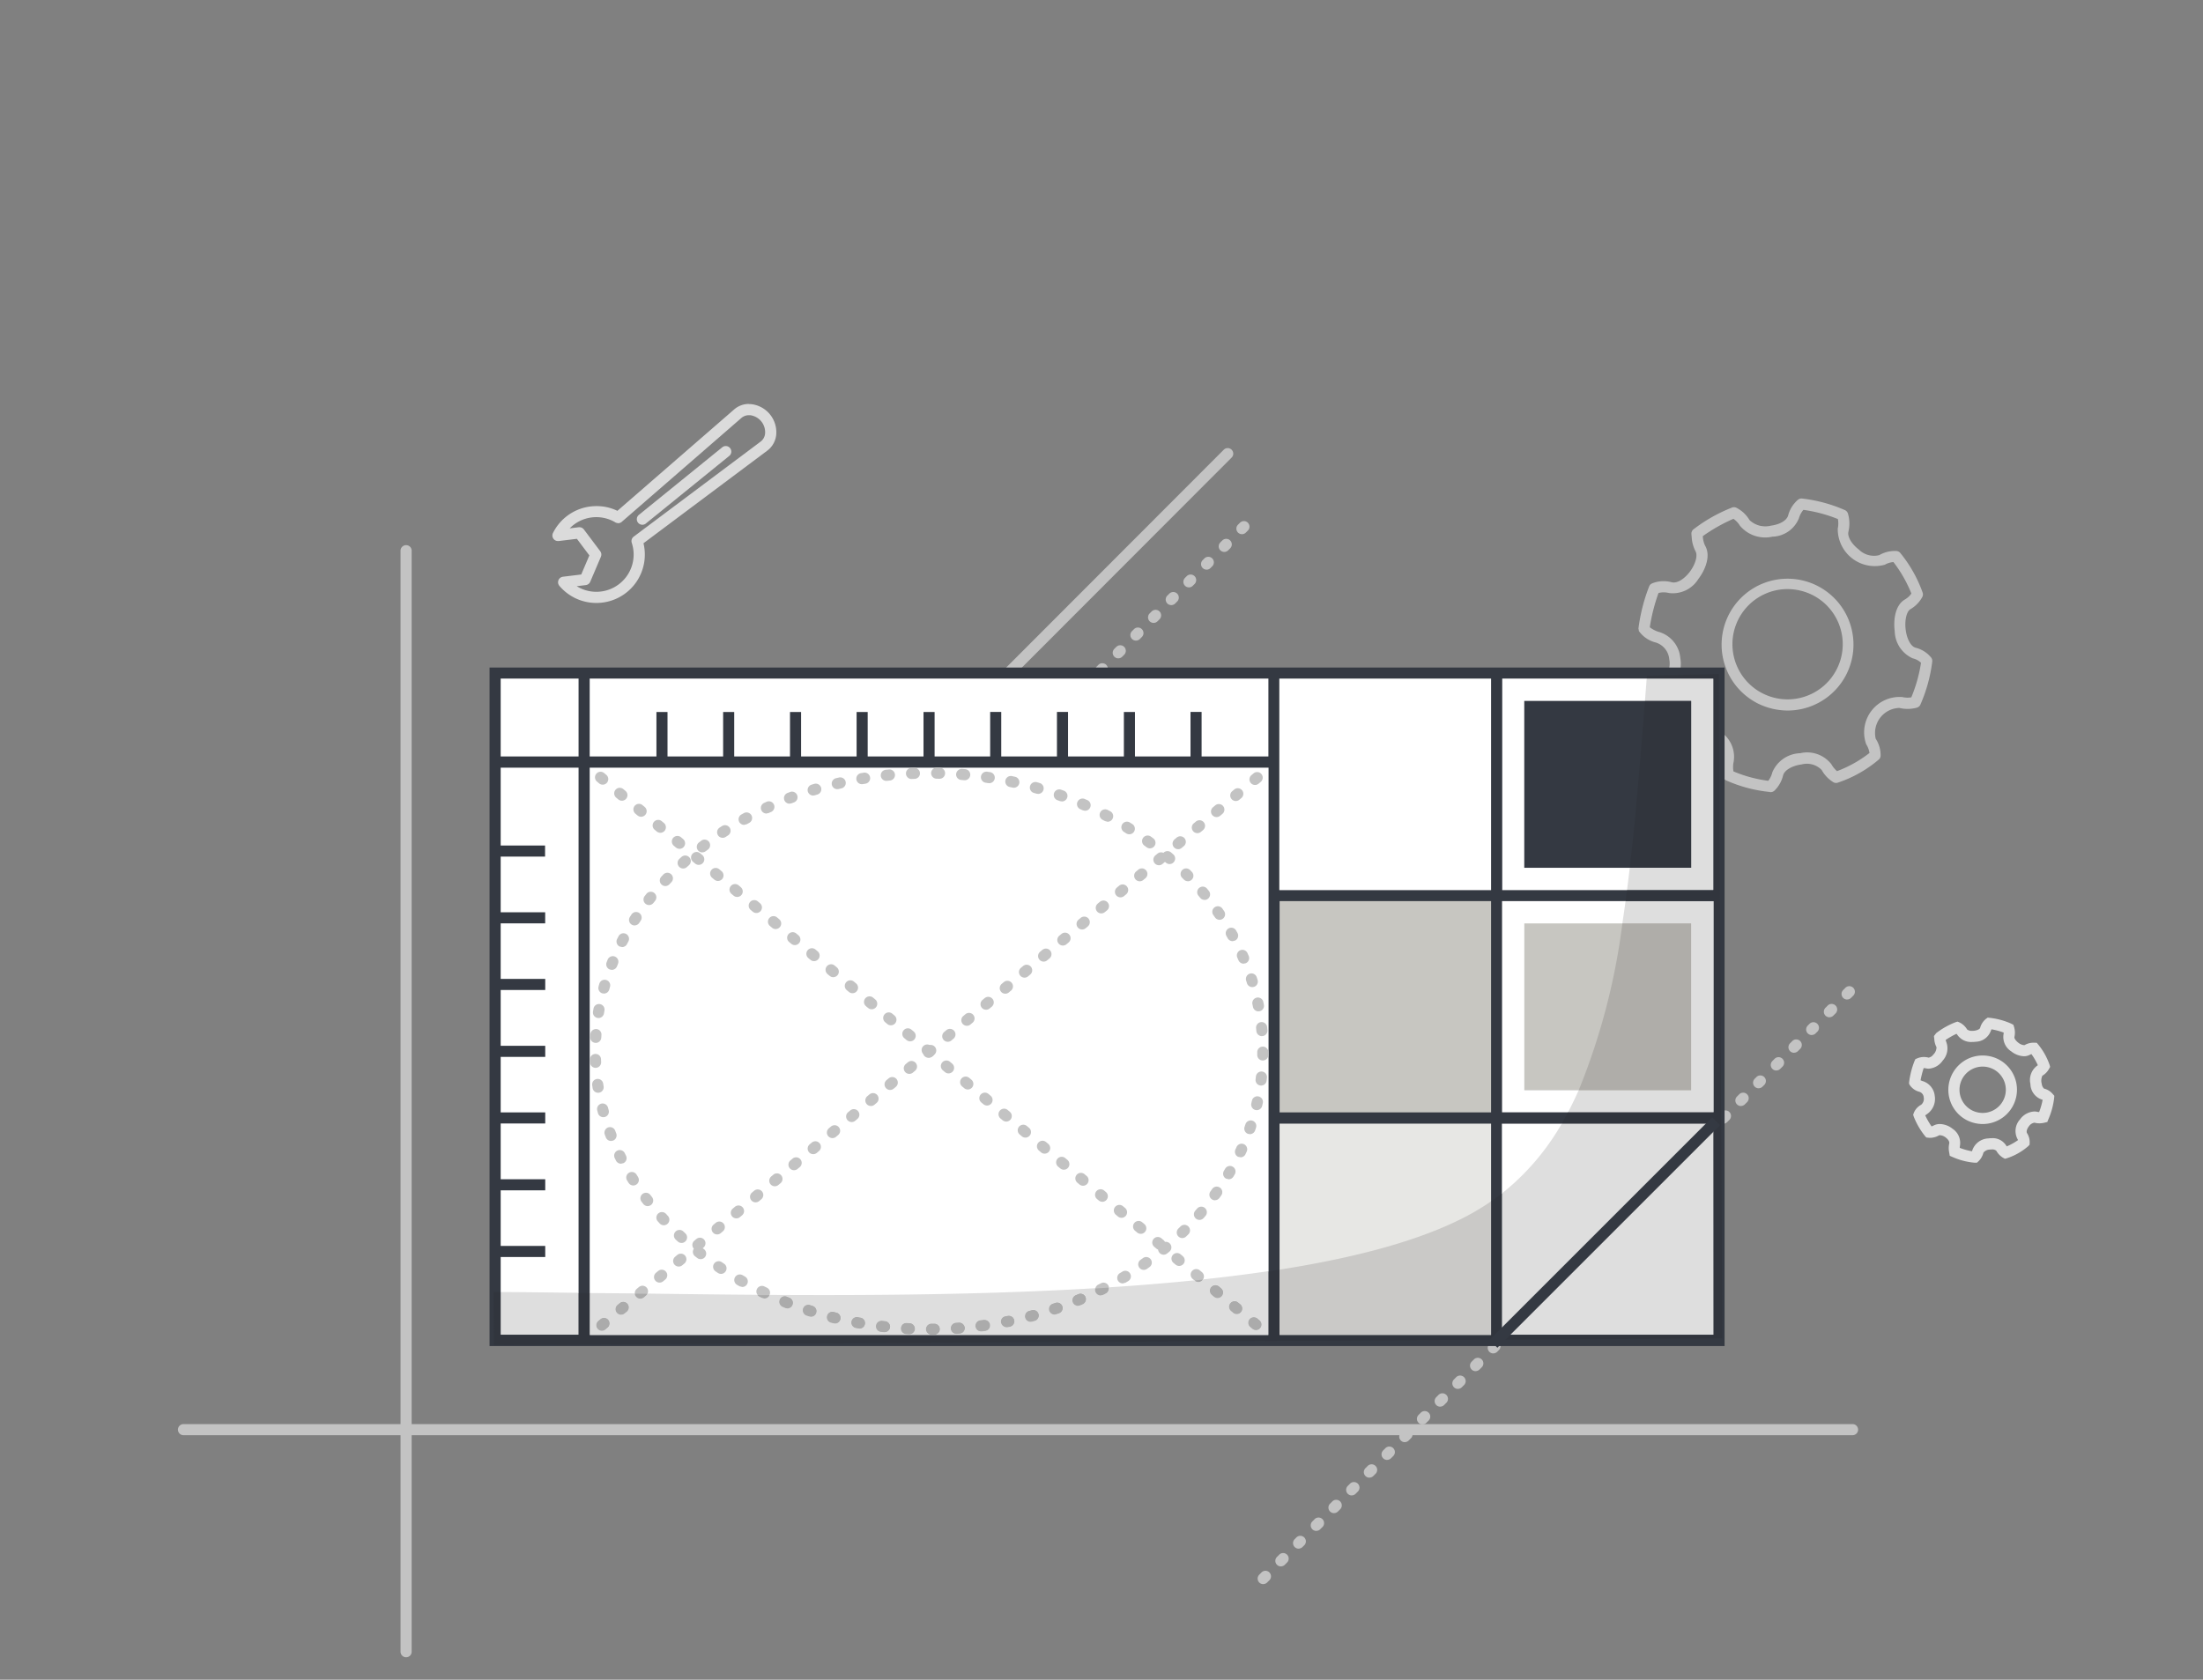 <svg xmlns="http://www.w3.org/2000/svg" width="197.999" height="151.007" viewBox="0 0 197.999 151.007"><rect x="0" y="0" width="197.999" height="151.007" fill="#808080" stroke="none"/><title>Tools</title><path d="M46.608,113.3a.5.5,0,0,1-.354-.853l.092-.092a.5.5,0,1,1,.709.705l-.092.092A.5.5,0,0,1,46.608,113.3Zm1.5-1.509a.5.5,0,0,1-.354-.853l.177-.177a.5.5,0,0,1,.709.706l-.177.177A.5.5,0,0,1,48.111,111.795ZM49.7,110.2a.5.5,0,0,1-.354-.853l.177-.177a.5.5,0,0,1,.709.706l-.177.177A.5.5,0,0,1,49.7,110.2Zm1.588-1.594a.5.5,0,0,1-.354-.853l.177-.177a.5.5,0,0,1,.709.706l-.177.177A.5.5,0,0,1,51.287,108.606Zm1.588-1.594a.5.5,0,0,1-.355-.852l.176-.177a.5.5,0,0,1,.711.7l-.176.177A.5.5,0,0,1,52.875,107.012Zm1.588-1.594a.5.5,0,0,1-.355-.852l.176-.177a.5.5,0,0,1,.711.7l-.176.177A.5.5,0,0,1,54.463,105.418Zm1.588-1.594a.5.5,0,0,1-.355-.852l.176-.177a.5.5,0,0,1,.711.7l-.176.177A.5.5,0,0,1,56.051,103.823Zm1.587-1.594a.5.5,0,0,1-.354-.853l.177-.177a.5.5,0,0,1,.709.706l-.177.177A.5.5,0,0,1,57.638,102.229Zm1.588-1.594a.5.5,0,0,1-.354-.853l.177-.177a.5.5,0,0,1,.709.706l-.177.177A.5.5,0,0,1,59.225,100.635Zm1.588-1.594a.5.5,0,0,1-.354-.853l.177-.177a.5.5,0,0,1,.709.706l-.177.177A.5.5,0,0,1,60.813,99.041ZM62.4,97.446a.5.5,0,0,1-.354-.853l.177-.177a.5.5,0,0,1,.709.706l-.177.177A.5.5,0,0,1,62.4,97.446Zm1.588-1.594A.5.5,0,0,1,63.634,95l.176-.177a.5.5,0,0,1,.711.7l-.176.177A.5.5,0,0,1,63.989,95.852Zm1.588-1.594a.5.5,0,0,1-.355-.852l.176-.177a.5.5,0,0,1,.711.7l-.176.177A.5.5,0,0,1,65.577,94.258Zm1.587-1.594a.5.5,0,0,1-.354-.853l.177-.177a.5.5,0,0,1,.709.706l-.177.177A.5.5,0,0,1,67.164,92.664Zm1.588-1.594a.5.5,0,0,1-.354-.853l.177-.177a.5.5,0,0,1,.709.706l-.177.177A.5.5,0,0,1,68.752,91.07Zm1.588-1.594a.5.5,0,0,1-.354-.853l.177-.177a.5.5,0,0,1,.709.706l-.177.177A.5.5,0,0,1,70.34,89.475Zm1.588-1.594a.5.5,0,0,1-.354-.853l.177-.177a.5.5,0,0,1,.709.706l-.177.177A.5.5,0,0,1,71.928,87.881Zm1.588-1.594a.5.5,0,0,1-.354-.853l.177-.177a.5.5,0,0,1,.709.706l-.177.177A.5.5,0,0,1,73.515,86.287ZM75.1,84.693a.5.5,0,0,1-.355-.852l.176-.177a.5.5,0,0,1,.711.7l-.176.177A.5.5,0,0,1,75.1,84.693ZM76.691,83.1a.5.5,0,0,1-.354-.853l.176-.177a.5.5,0,0,1,.709.705l-.176.177A.5.5,0,0,1,76.691,83.1ZM78.278,81.5a.5.5,0,0,1-.354-.854l.177-.177a.5.5,0,0,1,.707.707l-.177.177A.5.5,0,0,1,78.278,81.5Zm1.588-1.594a.5.5,0,0,1-.354-.854l.177-.177a.5.5,0,0,1,.707.707l-.177.177A.5.5,0,0,1,79.866,79.91Zm1.588-1.594a.5.5,0,0,1-.354-.854l.177-.177a.5.5,0,0,1,.707.707l-.177.177A.5.5,0,0,1,81.454,78.316Zm1.588-1.594a.5.5,0,0,1-.354-.854l.177-.177a.5.5,0,0,1,.707.707l-.177.177A.5.5,0,0,1,83.042,76.721Zm1.588-1.594a.5.5,0,0,1-.354-.854l.177-.177a.5.5,0,0,1,.707.707l-.177.177A.5.5,0,0,1,84.63,75.127Zm1.588-1.594a.5.5,0,0,1-.354-.853l.176-.177a.5.5,0,1,1,.709.705l-.176.177A.5.5,0,0,1,86.218,73.533Zm1.588-1.594a.5.5,0,0,1-.354-.853l.176-.177a.5.5,0,0,1,.709.705l-.176.177A.5.5,0,0,1,87.806,71.939Zm1.587-1.594a.5.5,0,0,1-.354-.854l.177-.177a.5.5,0,0,1,.707.707l-.177.177A.5.5,0,0,1,89.392,70.344ZM90.98,68.75a.5.5,0,0,1-.354-.854l.177-.177a.5.5,0,0,1,.707.707l-.177.177A.5.5,0,0,1,90.98,68.75Zm1.588-1.594a.5.5,0,0,1-.354-.853l.177-.177a.5.5,0,0,1,.709.706l-.177.177A.5.5,0,0,1,92.568,67.156Zm1.588-1.594a.5.5,0,0,1-.354-.853l.177-.177a.5.5,0,0,1,.709.706l-.177.177A.5.5,0,0,1,94.156,65.562Zm1.588-1.594a.5.5,0,0,1-.355-.852l.176-.177a.5.5,0,0,1,.711.7l-.176.177A.5.5,0,0,1,95.744,63.968Zm1.588-1.594a.5.5,0,0,1-.355-.852l.176-.177a.5.5,0,0,1,.711.7l-.176.177A.5.5,0,0,1,97.332,62.374Zm1.588-1.594a.5.5,0,0,1-.355-.852l.176-.177a.5.5,0,0,1,.711.7l-.176.177A.5.5,0,0,1,98.92,60.779Zm1.587-1.594a.5.5,0,0,1-.354-.853l.177-.177a.5.5,0,0,1,.709.706l-.177.177A.5.5,0,0,1,100.507,59.185Zm1.588-1.594a.5.5,0,0,1-.354-.853l.177-.177a.5.5,0,0,1,.709.706l-.177.177A.5.5,0,0,1,102.095,57.591ZM103.682,56a.5.5,0,0,1-.354-.853l.177-.177a.5.5,0,0,1,.709.706l-.177.177A.5.5,0,0,1,103.682,56ZM105.27,54.4a.5.5,0,0,1-.354-.853l.177-.177a.5.5,0,0,1,.709.706l-.177.177A.5.5,0,0,1,105.27,54.4Zm1.588-1.594a.5.5,0,0,1-.355-.852l.176-.177a.5.5,0,0,1,.711.7l-.176.177A.5.5,0,0,1,106.858,52.808Zm1.588-1.594a.5.5,0,0,1-.355-.852l.176-.177a.5.5,0,0,1,.711.7l-.176.177A.5.5,0,0,1,108.446,51.214Zm1.587-1.594a.5.5,0,0,1-.354-.853l.177-.177a.5.5,0,0,1,.709.706l-.177.177A.5.5,0,0,1,110.033,49.62Zm1.588-1.594a.5.5,0,0,1-.354-.853l.177-.177a.5.5,0,0,1,.709.706l-.177.177A.5.5,0,0,1,111.621,48.026Z" fill="#c3c3c3"/><path d="M45.024,106.69a.5.5,0,0,1-.354-.854l65.312-65.4a.5.5,0,1,1,.707.707l-65.312,65.4A.5.5,0,0,1,45.024,106.69Z" fill="#c3c3c3"/><path d="M113.534,142.417a.5.5,0,0,1-.351-.856l.172-.172a.5.5,0,1,1,.711.7l-.182.181a.5.5,0,0,1-.35.143m1.59-1.591a.5.5,0,0,1-.351-.856l.172-.172a.5.5,0,1,1,.711.7l-.182.181a.5.5,0,0,1-.35.143m1.59-1.592a.5.5,0,0,1-.35-.856l.172-.172a.5.5,0,0,1,.711.7l-.182.181a.5.5,0,0,1-.351.143m1.59-1.591a.5.5,0,0,1-.35-.857l.172-.172a.5.5,0,1,1,.711.7l-.181.181a.5.5,0,0,1-.351.144m1.59-1.592a.5.5,0,0,1-.35-.856l.172-.172a.5.5,0,1,1,.711.7l-.181.181a.5.5,0,0,1-.351.143m1.591-1.591a.5.5,0,0,1-.351-.856l.172-.172a.5.5,0,1,1,.711.7l-.182.181a.5.5,0,0,1-.35.143m1.59-1.592a.5.5,0,0,1-.351-.856l.172-.172a.5.5,0,1,1,.711.7l-.182.181a.5.5,0,0,1-.35.143m1.591-1.592a.5.5,0,0,1-.351-.856l.172-.172a.5.5,0,1,1,.711.7l-.182.181a.5.5,0,0,1-.35.143m1.589-1.591a.5.5,0,0,1-.35-.857l.172-.172a.5.5,0,1,1,.711.7l-.182.181a.5.5,0,0,1-.351.144m1.591-1.592a.5.5,0,0,1-.35-.856l.172-.172a.5.5,0,1,1,.711.7l-.181.181a.5.5,0,0,1-.351.143m1.59-1.592a.5.5,0,0,1-.35-.856l.172-.172a.5.5,0,1,1,.711.7l-.181.181a.5.5,0,0,1-.351.143m1.591-1.592a.5.5,0,0,1-.351-.856l.172-.172a.5.5,0,1,1,.711.7l-.182.181a.5.5,0,0,1-.35.143m1.59-1.591a.5.5,0,0,1-.351-.856l.172-.172a.5.5,0,1,1,.711.7l-.182.181a.5.5,0,0,1-.35.143m1.591-1.592a.5.5,0,0,1-.351-.856l.172-.172a.5.5,0,0,1,.711.7l-.182.181a.5.5,0,0,1-.35.143m1.589-1.591a.5.5,0,0,1-.35-.857l.172-.172a.5.5,0,1,1,.711.7l-.182.181a.5.5,0,0,1-.351.144m1.591-1.592a.5.5,0,0,1-.35-.856l.172-.172a.5.5,0,1,1,.71.7l-.181.181a.5.5,0,0,1-.351.143m1.59-1.591a.5.5,0,0,1-.35-.856l.172-.172a.5.5,0,1,1,.711.7l-.181.181a.5.5,0,0,1-.351.143m1.59-1.592a.5.5,0,0,1-.351-.856l.172-.172a.5.5,0,1,1,.711.7l-.182.181a.5.5,0,0,1-.35.143m1.591-1.592a.5.5,0,0,1-.351-.856l.172-.172a.5.5,0,1,1,.711.7l-.182.181a.5.5,0,0,1-.35.143m1.59-1.591a.5.5,0,0,1-.351-.857l.172-.172a.5.5,0,0,1,.711.7l-.182.181a.5.5,0,0,1-.35.144m1.59-1.591a.5.5,0,0,1-.35-.856l.172-.172a.5.5,0,1,1,.711.7l-.182.181a.5.5,0,0,1-.351.143m1.59-1.592a.5.5,0,0,1-.35-.856l.172-.172a.5.5,0,1,1,.711.7l-.182.181a.5.5,0,0,1-.351.143m1.591-1.592a.5.5,0,0,1-.35-.856l.172-.172a.5.5,0,0,1,.711.7l-.181.181a.5.5,0,0,1-.351.143m1.59-1.592a.5.5,0,0,1-.351-.856l.172-.172a.5.5,0,1,1,.711.7l-.182.181a.5.5,0,0,1-.35.143m1.591-1.591a.5.5,0,0,1-.351-.856l.172-.172a.5.5,0,0,1,.711.7l-.182.181a.5.5,0,0,1-.35.143m1.59-1.591a.5.5,0,0,1-.351-.857l.172-.172a.5.5,0,0,1,.711.7l-.182.181a.5.5,0,0,1-.35.144m1.59-1.592a.5.5,0,0,1-.35-.856L154.7,100a.5.5,0,1,1,.711.7l-.182.181a.5.5,0,0,1-.351.143m1.59-1.591a.5.5,0,0,1-.35-.856l.172-.172a.5.5,0,1,1,.711.7l-.182.181a.5.5,0,0,1-.351.143m1.591-1.592a.5.5,0,0,1-.35-.856l.172-.172a.5.5,0,0,1,.711.7l-.181.181a.5.5,0,0,1-.351.143m1.59-1.592a.5.5,0,0,1-.351-.856l.172-.172a.5.5,0,1,1,.711.7l-.182.181a.5.5,0,0,1-.35.143m1.591-1.591a.5.5,0,0,1-.351-.857l.172-.172a.5.5,0,1,1,.711.7l-.182.181a.5.5,0,0,1-.35.144m1.59-1.591a.5.5,0,0,1-.351-.856l.172-.172a.5.5,0,0,1,.711.7l-.182.181a.5.5,0,0,1-.35.143m1.59-1.592a.5.5,0,0,1-.35-.856l.172-.172a.5.5,0,1,1,.711.7l-.182.181a.5.5,0,0,1-.351.143m1.59-1.592a.5.5,0,0,1-.35-.856l.172-.172a.5.5,0,1,1,.711.7l-.182.181a.5.5,0,0,1-.351.143" fill="#c3c3c3"/><path d="M159.083,71.2a12.7,12.7,0,0,1-3.924-1.034.5.5,0,0,1-.3-.377,3.582,3.582,0,0,1-.014-1.551A1.776,1.776,0,0,0,154,66.551a1.972,1.972,0,0,0-1.939-.453,2.742,2.742,0,0,1-1.641.365.5.5,0,0,1-.32-.17,13.541,13.541,0,0,1-1.994-3.47.5.5,0,0,1,.006-.314,2.456,2.456,0,0,1,1.148-1.268,1.97,1.97,0,0,0,.77-1.962,1.73,1.73,0,0,0-1.229-1.521,2.642,2.642,0,0,1-1.5-1.024l-.042-.234a15.949,15.949,0,0,1,.969-3.8.5.5,0,0,1,.265-.256,2.806,2.806,0,0,1,1.755-.1c.452.121,1.094-.249,1.607-.915.524-.684.753-1.489.532-1.872a3.182,3.182,0,0,1-.345-1.322l-.02-.2a.5.5,0,0,1,.177-.444,14.21,14.21,0,0,1,3.5-1.973.506.506,0,0,1,.337.017,2.885,2.885,0,0,1,1.206,1.122,2.067,2.067,0,0,0,1.924.5c.819-.108,1.429-.473,1.551-.931a2.773,2.773,0,0,1,.9-1.415.5.5,0,0,1,.343-.093,13.289,13.289,0,0,1,3.879,1.052.5.5,0,0,1,.248.3,3.144,3.144,0,0,1,.048,1.609c-.119.446.264,1.115.933,1.628a1.938,1.938,0,0,0,1.835.5,2.77,2.77,0,0,1,1.531-.372.5.5,0,0,1,.363.182,11.963,11.963,0,0,1,2.014,3.586.5.5,0,0,1-.042.369,2.8,2.8,0,0,1-1.062,1.092c-.351.2-.539,1.021-.428,1.864s.472,1.488.882,1.6h0a2.621,2.621,0,0,1,1.384.862.5.5,0,0,1,.122.367,13.773,13.773,0,0,1-1.058,3.867.5.5,0,0,1-.344.3,3.164,3.164,0,0,1-1.555.02,2.249,2.249,0,0,0-2.126,2.77,2.715,2.715,0,0,1,.441,1.527.5.5,0,0,1-.139.321,11.129,11.129,0,0,1-3.727,2.106.5.5,0,0,1-.386-.047,2.987,2.987,0,0,1-1.045-1.1,1.857,1.857,0,0,0-1.8-.5c-.857.113-1.544.517-1.669.984a2.817,2.817,0,0,1-.78,1.377.5.5,0,0,1-.326.133h-.074M155.8,69.351a12,12,0,0,0,3.128.844,2.056,2.056,0,0,0,.364-.764,2.806,2.806,0,0,1,2.506-1.717,2.75,2.75,0,0,1,2.8.992,2.261,2.261,0,0,0,.508.619,11,11,0,0,0,2.919-1.633,2.048,2.048,0,0,0-.3-.79,3.184,3.184,0,0,1,3.25-4.236,2.019,2.019,0,0,0,.809.025,13.29,13.29,0,0,0,.871-3.106,1.574,1.574,0,0,0-.747-.4,2.739,2.739,0,0,1-1.615-2.434c-.132-1,.03-2.348.918-2.859a1.818,1.818,0,0,0,.578-.532,11.727,11.727,0,0,0-1.613-2.83,1.8,1.8,0,0,0-.769.237,3.329,3.329,0,0,1-4.235-3.25,2.1,2.1,0,0,0,.012-.854,13.059,13.059,0,0,0-3.1-.826,2.013,2.013,0,0,0-.4.745,2.642,2.642,0,0,1-2.388,1.665,2.954,2.954,0,0,1-2.92-.991,2.049,2.049,0,0,0-.579-.615,15,15,0,0,0-2.753,1.558,2.147,2.147,0,0,0,.208.859c.533.924.008,2.183-.6,2.981a2.7,2.7,0,0,1-2.659,1.273,1.833,1.833,0,0,0-.931,0,16.6,16.6,0,0,0-.785,3.079,2.51,2.51,0,0,0,.782.409,2.686,2.686,0,0,1,1.962,2.357,2.941,2.941,0,0,1-1.262,2.959,1.72,1.72,0,0,0-.639.589,13.768,13.768,0,0,0,1.6,2.781,1.827,1.827,0,0,0,.839-.246,2.915,2.915,0,0,1,3.047.526,2.693,2.693,0,0,1,1.206,2.738,2.142,2.142,0,0,0-.01.855m4.873-5.481a6.081,6.081,0,0,1-2.643-.614,5.926,5.926,0,1,1,2.643.614m-.024-10.919a4.957,4.957,0,1,0,2.21.514,5.083,5.083,0,0,0-2.21-.514" fill="#c3c3c3"/><path d="M178.2,100.055a2.146,2.146,0,0,1-.931-.217,2.085,2.085,0,0,1,.921-3.951,2.141,2.141,0,0,1,.932.217,2.084,2.084,0,0,1-.921,3.95m-.008-5.164a3.076,3.076,0,0,0-1.539.411,3.107,3.107,0,0,0-1.536,2.467,3.075,3.075,0,0,0,1.718,2.97,3.147,3.147,0,0,0,1.362.312,3.079,3.079,0,0,0,3.074-2.876h0a3.071,3.071,0,0,0-1.717-2.971,3.13,3.13,0,0,0-1.363-.313m-.915-1.217a2.4,2.4,0,0,0,.3-.019,1.486,1.486,0,0,0,1.353-.982l.056-.136a6.323,6.323,0,0,1,1.1.292l-.014.151a1.532,1.532,0,0,0,.7,1.545,1.955,1.955,0,0,0,1.133.434,1.1,1.1,0,0,0,.555-.144l.117-.053a5.587,5.587,0,0,1,.576,1l-.1.077a1.593,1.593,0,0,0-.564,1.616,1.5,1.5,0,0,0,.958,1.372l.139.052a6.247,6.247,0,0,1-.316,1.1l-.129-.016a1.156,1.156,0,0,0-.3-.038,1.691,1.691,0,0,0-1.294.718,1.549,1.549,0,0,0-.244,1.711l.074.143a5.538,5.538,0,0,1-1.016.566l-.08-.118a1.419,1.419,0,0,0-1.279-.62,2.34,2.34,0,0,0-.306.021,1.59,1.59,0,0,0-1.407,1.006l-.054.15a6.037,6.037,0,0,1-1.1-.308l.013-.149a1.529,1.529,0,0,0-.664-1.572,1.9,1.9,0,0,0-1.133-.421,1.2,1.2,0,0,0-.6.153l-.147.061a6.846,6.846,0,0,1-.572-.992l.131-.093a1.658,1.658,0,0,0,.726-1.663,1.545,1.545,0,0,0-1.121-1.335l-.154-.062a8.7,8.7,0,0,1,.281-1.1l.179.02a1.057,1.057,0,0,0,.272.035,1.665,1.665,0,0,0,1.261-.73,1.63,1.63,0,0,0,.307-1.7l-.047-.152a7.576,7.576,0,0,1,.977-.556l.091.117a1.5,1.5,0,0,0,1.341.618m1.366-2.184-.154.112a1.567,1.567,0,0,0-.522.814c-.019.068-.171.188-.453.238a1.366,1.366,0,0,1-.243.022.723.723,0,0,1-.468-.12,1.614,1.614,0,0,0-.7-.642l-.165-.069-.171.053a6.945,6.945,0,0,0-1.749.984l-.2.264.031.269a1.759,1.759,0,0,0,.2.73.945.945,0,0,1-.288.667.694.694,0,0,1-.41.271h-.017a1.614,1.614,0,0,0-.417-.055,1.53,1.53,0,0,0-.583.113l-.183.076-.082.18a7.817,7.817,0,0,0-.482,1.892l-.008.124.051.113a1.489,1.489,0,0,0,.88.63.557.557,0,0,1,.39.5.691.691,0,0,1-.235.667,1.421,1.421,0,0,0-.66.74l-.055.156.049.158a6.662,6.662,0,0,0,1,1.737l.127.147.193.023a1.355,1.355,0,0,0,.155.009,1.589,1.589,0,0,0,.785-.215.2.2,0,0,1,.1-.02.949.949,0,0,1,.528.216c.218.168.345.381.307.521a1.957,1.957,0,0,0,0,.845l.045.271.253.108a6.176,6.176,0,0,0,1.962.51h.041l.188,0,.139-.129a1.615,1.615,0,0,0,.444-.776.752.752,0,0,1,.57-.273,1.316,1.316,0,0,1,.176-.012.554.554,0,0,1,.413.118,1.664,1.664,0,0,0,.593.621l.184.1.2-.058a5.5,5.5,0,0,0,1.881-1.069l.129-.134.01-.186a1.517,1.517,0,0,0-.243-.869c-.071-.123,0-.382.171-.6a.742.742,0,0,1,.493-.328.177.177,0,0,1,.047.006,1.567,1.567,0,0,0,.4.05,1.975,1.975,0,0,0,.468-.058l.248-.062.095-.237a6.7,6.7,0,0,0,.52-1.909l.016-.21-.139-.158a1.486,1.486,0,0,0-.784-.488.677.677,0,0,1-.207-.427,1.078,1.078,0,0,1,.054-.73,1.6,1.6,0,0,0,.6-.618l.1-.177-.053-.194a5.977,5.977,0,0,0-1.005-1.8l-.141-.17-.221-.011h-.061a1.617,1.617,0,0,0-.808.213.111.111,0,0,1-.053.009.967.967,0,0,1-.525-.227c-.264-.2-.365-.425-.346-.493a1.741,1.741,0,0,0-.027-.909l-.062-.2-.185-.1a6.49,6.49,0,0,0-1.932-.527l-.19-.019" fill="#e1e1e1"/><path d="M55.552,47.038a.5.5,0,0,0,.328-.123l10.763-9.347a1.04,1.04,0,0,1,.684-.241c.031,0,.063,0,.094,0a1.544,1.544,0,0,1,1.342,1.664,1.028,1.028,0,0,1-.4.71L56.956,48.243a.5.5,0,0,0-.175.557,3.5,3.5,0,0,1,.145.65A3.351,3.351,0,0,1,51.833,52.7l.816-.1a.5.5,0,0,0,.4-.3l.958-2.248a.5.5,0,0,0-.061-.5l-1.468-1.953a.492.492,0,0,0-.394-.2.5.5,0,0,0-.066,0l-.816.1a3.344,3.344,0,0,1,1.992-.984,3.464,3.464,0,0,1,.4-.023,3.338,3.338,0,0,1,1.706.466.5.5,0,0,0,.254.07m11.76-10.713a2.006,2.006,0,0,0-1.324.488l-10.5,9.121A4.286,4.286,0,0,0,53.6,45.5a4.459,4.459,0,0,0-.53.032A4.346,4.346,0,0,0,49.7,47.917a.5.5,0,0,0,.039.511.486.486,0,0,0,.408.212.571.571,0,0,0,.06,0l1.643-.2,1.121,1.491-.732,1.717-1.642.2a.5.5,0,0,0-.321.82A4.342,4.342,0,0,0,53.6,54.206a4.445,4.445,0,0,0,.527-.032,4.346,4.346,0,0,0,3.707-5.336l11.137-8.333a2.025,2.025,0,0,0,.789-1.386,2.542,2.542,0,0,0-2.245-2.786q-.1-.009-.2-.009" fill="#dbdbdb"/><path d="M65.228,40.1a.491.491,0,0,0-.314.112L57.42,46.288a.5.5,0,0,0,.314.888.494.494,0,0,0,.314-.112l7.494-6.076a.5.5,0,0,0-.315-.889" fill="#dbdbdb"/><path d="M166.5,129.026H16.493a.5.5,0,1,1,0-1H166.5a.5.5,0,1,1,0,1Z" fill="#c3c3c3"/><path d="M36.5,148.99a.5.5,0,0,1-.5-.5V49.508a.5.5,0,0,1,1,0V148.49A.5.5,0,0,1,36.5,148.99Z" fill="#c3c3c3"/><polyline points="154.243 120.812 44.362 120.812 44.362 60.772 154.243 60.772 154.243 120.812" fill="#fff"/><path d="M135.016,61.005H154V80.024H135.016V61.005M135,81.011h19.021V100H135V81.011m19,20.007L154.007,120,134.987,120q0-9.489,0-18.979H154M53,61.005h61v7H53v-7m61.014,18.213v40.814H53V69.015h61.014v10.2M45,69.015h7V120H45V69.015m0-8.01h7v7H45v-7m-1,60.009h111v-61h-111v61" fill="#343942"/><rect x="44.619" y="112.01" width="4.385" height="0.996" fill="#343942"/><polyline points="136.996 63.013 151.998 63.013 151.998 78.015 136.996 78.015 136.996 63.013" fill="#343942"/><polyline points="137 83.016 151.998 83.016 151.998 98.016 137 98.016 137 83.016" fill="#c7c6c1"/><rect x="114.981" y="61.006" width="19.033" height="19.018" fill="#ffffff"/><polygon points="115.007 81.011 134.014 81.011 134.014 89.054 134.014 100.004 115.007 100.004 115.007 81.011" fill="#c7c6c1"/><polyline points="115.002 101.016 134.014 101.016 134.014 109.062 134.014 120.015 115.002 120.015 115.002 101.016" fill="#e7e7e4"/><path d="M83.727,119.995a.5.5,0,0,1,0-1l.247,0h.005a.5.5,0,0,1,.006,1l-.252,0h0m-2-.044H81.7l-.255-.014a.5.5,0,0,1-.47-.528.489.489,0,0,1,.528-.47l.244.013a.5.5,0,0,1-.024,1m4.247-.036a.5.5,0,0,1-.032-1l.243-.017a.515.515,0,0,1,.537.46.5.5,0,0,1-.461.537l-.255.018h-.032m-6.488-.145-.057,0-.252-.029a.5.5,0,0,1-.437-.555.492.492,0,0,1,.555-.438l.246.029a.5.5,0,0,1-.055,1m8.726-.075a.5.5,0,0,1-.063-1l.244-.033a.5.5,0,0,1,.135.992l-.25.033-.065,0m-10.951-.248-.089-.008-.252-.046a.5.5,0,1,1,.188-.983l.24.044a.5.5,0,0,1-.087.992m13.236-.127a.525.525,0,0,1-.521-.4.472.472,0,0,1,.359-.581l.243-.049a.5.5,0,0,1,.2.981l-.178.035-.1.01m-15.437-.337-.12-.015-.246-.061a.5.5,0,0,1-.361-.607.494.494,0,0,1,.607-.363l.24.06a.5.5,0,0,1-.12.985m17.566-.154a.5.5,0,0,1-.125-.984l.234-.063a.5.5,0,1,1,.264.964l-.248.066-.125.016m-19.734-.452-.15-.023-.241-.078a.5.5,0,1,1,.307-.951l.235.075a.5.5,0,0,1-.15.977m21.886-.2a.5.5,0,0,1-.158-.974l.232-.079a.5.5,0,1,1,.326.945l-.242.082-.158.026m-24.007-.555-.181-.033-.239-.1a.5.5,0,1,1,.375-.927l.226.089a.5.5,0,0,1-.181.966m26.113-.235a.5.5,0,0,1-.191-.962l.224-.094a.5.5,0,0,1,.395.919l-.237.1-.19.037m-28.178-.657-.214-.049-.232-.112a.5.5,0,0,1,.443-.9l.217.105a.5.5,0,0,1-.214.952m30.225-.277a.5.5,0,0,1-.222-.948l.22-.11a.5.5,0,1,1,.451.891l-.227.115-.222.052M66.71,115.7l-.247-.065-.219-.126a.5.5,0,0,1,.5-.867l.215.123a.5.5,0,0,1-.247.935m34.2-.318a.5.5,0,0,1-.253-.931l.21-.126a.5.5,0,1,1,.516.856l-.22.132-.253.069m-36.111-.859a.5.5,0,0,1-.279-.085l-.212-.142a.5.5,0,0,1,.567-.825l.2.137a.5.5,0,0,1-.278.916m38-.36a.5.5,0,0,1-.287-.909l.2-.141a.5.5,0,1,1,.582.812l-.208.148a.5.5,0,0,1-.287.09M62.972,113.2a.5.5,0,0,1-.309-.107l-.2-.156a.5.5,0,1,1,.621-.784l.195.153a.5.5,0,0,1-.308.894m41.616-.4a.5.5,0,0,1-.318-.886l.19-.157a.5.5,0,0,1,.643.766l-.2.162a.5.5,0,0,1-.318.114m-43.33-1.057a.5.5,0,0,1-.339-.132l-.186-.172a.5.5,0,0,1,.684-.731l.179.168a.5.5,0,0,1-.339.868m45.009-.441a.5.5,0,0,1-.35-.858l.178-.173a.5.5,0,1,1,.7.713l-.18.176a.5.5,0,0,1-.349.142m-46.6-1.151a.5.5,0,0,1-.369-.161l-.17-.188a.5.5,0,0,1,.742-.671l.165.181a.5.5,0,0,1-.368.839m48.144-.481a.5.5,0,0,1-.378-.827l.159-.185a.5.5,0,1,1,.764.646l-.167.194a.5.5,0,0,1-.378.172m-49.592-1.239a.5.5,0,0,1-.4-.2l-.155-.2a.5.5,0,0,1,.8-.6l.147.193a.5.5,0,0,1-.4.805m50.992-.52a.494.494,0,0,1-.293-.1.5.5,0,0,1-.112-.7l.142-.2a.5.5,0,1,1,.816.576l-.148.208a.5.5,0,0,1-.405.207m-52.278-1.325a.5.5,0,0,1-.422-.232l-.137-.219a.5.5,0,1,1,.852-.524l.129.207a.5.5,0,0,1-.154.69.5.5,0,0,1-.268.078m53.511-.556-.251-.068a.5.5,0,0,1-.182-.683l.126-.216a.5.5,0,0,1,.865.5l-.126.217a.5.5,0,0,1-.432.249m-54.619-1.4a.5.5,0,0,1-.448-.277l-.111-.224a.5.5,0,0,1,.9-.446l.112.224a.5.5,0,0,1-.225.671l-.223.052m55.665-.585L111.28,104a.5.5,0,0,1-.241-.665l.1-.221a.5.5,0,0,1,.912.411l-.107.233a.5.5,0,0,1-.453.288m-56.573-1.472a.5.5,0,0,1-.468-.323l-.088-.235a.5.5,0,1,1,.936-.351l.088.233a.5.5,0,0,1-.291.645l-.177.032m57.415-.612-.164-.028a.5.5,0,0,1-.309-.636l.078-.23a.5.5,0,0,1,.949.316l-.082.242a.5.5,0,0,1-.473.336m-58.108-1.526a.5.5,0,0,1-.483-.37l-.063-.241a.5.5,0,0,1,.966-.258l.064.24a.5.5,0,0,1-.354.613l-.13.017m58.731-.635-.112-.012a.5.5,0,0,1-.376-.6l.053-.238a.5.5,0,0,1,.978.211l-.056.25a.5.5,0,0,1-.487.389m-59.2-1.561a.5.5,0,0,1-.493-.423l-.038-.248a.5.5,0,1,1,.989-.152l.038.247a.5.5,0,0,1-.418.57l-.077.006m59.589-.652-.059,0a.5.5,0,0,1-.438-.555l.027-.242a.5.5,0,1,1,.994.105l-.029.254a.5.5,0,0,1-.5.442M53.532,96a.5.5,0,0,1-.5-.477l-.012-.255a.5.5,0,0,1,.482-.517.492.492,0,0,1,.517.482l.01.243a.5.5,0,0,1-.476.523h-.023m59.967-.659h-.012a.5.5,0,0,1-.488-.512l0-.238a.5.5,0,0,1,1,0l0,.261a.5.5,0,0,1-.5.488M53.543,93.756h-.029a.5.5,0,0,1-.47-.528l.017-.261a.521.521,0,0,1,.539-.457.5.5,0,0,1,.457.539l-.016.238a.5.5,0,0,1-.5.471m59.877-.609a.5.5,0,0,1-.5-.453l-.023-.243a.5.5,0,1,1,.994-.106l.026.255a.5.5,0,0,1-.451.544l-.048,0M53.791,91.522l-.083-.007a.5.5,0,0,1-.411-.574l.043-.254a.5.5,0,1,1,.984.176l-.041.241a.5.5,0,0,1-.492.418m59.312-.6a.5.5,0,0,1-.489-.4l-.05-.239a.5.5,0,0,1,.979-.211l.052.252a.5.5,0,0,1-.391.589l-.1.01m-58.826-1.6-.135-.019a.5.5,0,0,1-.347-.616l.067-.242a.5.5,0,0,1,.963.271l-.067.24a.5.5,0,0,1-.481.366m58.273-.581a.5.5,0,0,1-.477-.348L112,88.159a.5.5,0,0,1,.952-.306l.076.239a.5.5,0,0,1-.324.628l-.152.024M54.987,87.193l-.182-.034a.5.5,0,0,1-.284-.648l.092-.233a.5.5,0,0,1,.932.365l-.092.231a.5.5,0,0,1-.466.318m56.785-.558a.5.5,0,0,1-.459-.3l-.1-.228a.5.5,0,1,1,.916-.4l.1.23a.5.5,0,0,1-.26.658l-.2.041m-55.859-1.49-.229-.056a.5.5,0,0,1-.215-.674l.115-.222a.5.5,0,1,1,.886.461l-.113.22a.5.5,0,0,1-.445.27m54.874-.532a.5.5,0,0,1-.439-.26l-.119-.213a.5.5,0,0,1,.871-.491l.125.225a.5.5,0,0,1-.2.679l-.24.061M57.035,83.2a.5.5,0,0,1-.421-.769l.139-.216a.5.5,0,0,1,.836.549l-.133.2a.5.5,0,0,1-.421.231m52.574-.505a.5.5,0,0,1-.413-.219l-.14-.2a.5.5,0,1,1,.821-.57l.145.21a.5.5,0,0,1-.132.694.491.491,0,0,1-.281.087M58.337,81.366a.5.5,0,0,1-.395-.807l.156-.2a.5.5,0,0,1,.785.62l-.152.193a.5.5,0,0,1-.395.193M108.26,80.9a.5.5,0,0,1-.386-.182l-.157-.188a.5.5,0,0,1,.766-.643l.163.2a.5.5,0,0,1-.386.818M59.8,79.657a.5.5,0,0,1-.366-.84l.175-.187a.5.5,0,1,1,.724.689l-.167.178a.5.5,0,0,1-.366.16m46.961-.434a.5.5,0,0,1-.357-.149l-.175-.176a.5.5,0,0,1,.711-.7l.177.179a.5.5,0,0,1-.356.85M61.4,78.079a.5.5,0,0,1-.337-.869l.19-.172a.5.5,0,0,1,.666.747l-.181.163a.5.5,0,0,1-.337.131m43.718-.4a.494.494,0,0,1-.327-.122l-.187-.16a.5.5,0,0,1,.649-.761l.192.165a.5.5,0,0,1-.327.878M63.124,76.635a.5.5,0,0,1-.3-.9l.2-.155a.5.5,0,1,1,.6.8l-.2.148a.5.5,0,0,1-.3.1m40.237-.357a.5.5,0,0,1-.3-.1l-.2-.145a.5.5,0,1,1,.586-.81l.206.151a.5.5,0,0,1-.3.9m-38.4-.947a.5.5,0,0,1-.275-.919l.215-.139a.5.5,0,0,1,.54.843l-.205.133a.5.5,0,0,1-.274.082m36.543-.318a.5.5,0,0,1-.267-.077l-.207-.13a.5.5,0,0,1,.526-.851l.217.135a.5.5,0,0,1-.268.923m-34.618-.845a.5.5,0,0,1-.242-.937l.224-.122a.5.5,0,1,1,.475.88l-.215.117-.242.062m32.671-.28-.237-.06-.214-.113a.5.5,0,0,1,.461-.888l.227.12a.5.5,0,0,1-.237.94m-30.665-.739a.5.5,0,0,1-.212-.953l.232-.106a.5.5,0,0,1,.414.91l-.223.1-.212.047m28.641-.242-.205-.044-.224-.1a.5.5,0,0,1,.4-.917l.233.1a.5.5,0,0,1-.2.956m-26.569-.635a.5.5,0,0,1-.178-.967l.236-.089a.5.5,0,0,1,.351.936l-.232.087-.177.032m24.482-.2-.17-.03-.231-.083a.5.5,0,0,1,.332-.944l.239.086a.5.5,0,0,1-.17.97m-22.355-.53a.5.5,0,0,1-.148-.978l.244-.074a.5.5,0,0,1,.283.959l-.232.07-.147.023M93.3,71.373l-.139-.02-.237-.068a.5.5,0,1,1,.27-.963l.245.07a.5.5,0,0,1-.139.981m-18.047-.425a.5.5,0,0,1-.114-.987l.246-.057a.5.5,0,1,1,.223.974l-.24.056-.115.013m15.866-.128-.108-.012-.239-.052a.5.5,0,1,1,.2-.979l.251.054a.5.5,0,0,1-.108.989M77.459,70.5a.5.5,0,0,1-.084-.992l.252-.042a.5.5,0,1,1,.158.988l-.24.04-.086.007m11.453-.091-.076-.006-.245-.036a.5.5,0,1,1,.144-.99l.251.038a.5.5,0,0,1-.074.994M79.687,70.2a.5.5,0,0,1-.052-1l.253-.025a.5.5,0,1,1,.1.995l-.243.025-.054,0m6.99-.055-.048,0-.243-.021a.5.5,0,0,1-.457-.539.522.522,0,0,1,.539-.458l.255.022a.5.5,0,0,1-.046,1m-4.745-.111a.5.5,0,0,1-.02-1l.255-.01a.517.517,0,0,1,.515.485.5.5,0,0,1-.485.514l-.244.009h-.021m2.5-.019h-.015l-.244-.006a.5.5,0,0,1-.491-.509.509.509,0,0,1,.509-.491l.256.006a.5.5,0,0,1-.015,1" fill="#c3c3c3"/><path d="M54.1,119.636a.5.5,0,0,1-.32-.884l.191-.159a.5.5,0,0,1,.643.766l-.193.161a.5.5,0,0,1-.32.116m1.726-1.443a.5.5,0,0,1-.32-.884l.19-.159a.5.5,0,0,1,.643.767l-.193.161a.5.5,0,0,1-.32.115m1.727-1.443a.5.5,0,0,1-.32-.884l.19-.159a.5.5,0,0,1,.643.766l-.192.161a.5.5,0,0,1-.32.116m1.725-1.443a.5.5,0,0,1-.32-.884l.19-.159a.5.5,0,0,1,.643.766l-.192.161a.5.5,0,0,1-.32.116M61,113.864a.5.5,0,0,1-.32-.884l.19-.159a.5.5,0,0,1,.643.767l-.192.161a.5.5,0,0,1-.32.115m1.726-1.443a.5.5,0,0,1-.32-.884l.191-.159a.5.5,0,0,1,.642.766l-.192.161a.5.5,0,0,1-.32.115m1.727-1.443a.5.5,0,0,1-.32-.884l.191-.159a.5.5,0,0,1,.643.766l-.193.161a.5.5,0,0,1-.32.116m1.726-1.443a.5.5,0,0,1-.32-.884l.191-.159a.5.5,0,0,1,.643.767l-.193.161a.5.5,0,0,1-.32.116m1.727-1.444a.5.5,0,0,1-.32-.884l.191-.159a.5.5,0,0,1,.643.766l-.193.161a.5.5,0,0,1-.32.115m1.726-1.443a.5.5,0,0,1-.32-.884l.191-.159a.5.5,0,0,1,.643.766l-.193.161a.5.5,0,0,1-.32.116m1.725-1.443a.5.5,0,0,1-.32-.884l.19-.159a.5.5,0,0,1,.643.766l-.193.161a.5.5,0,0,1-.32.116m1.727-1.443a.5.5,0,0,1-.32-.884l.19-.159a.5.5,0,0,1,.643.767l-.192.161a.5.5,0,0,1-.32.115m1.727-1.444a.5.5,0,0,1-.32-.884l.19-.159a.5.5,0,0,1,.643.766l-.192.161a.5.5,0,0,1-.32.115m1.727-1.443a.5.5,0,0,1-.32-.884l.19-.159a.5.5,0,0,1,.643.766l-.192.161a.5.5,0,0,1-.32.116m1.726-1.443a.5.5,0,0,1-.32-.884l.191-.159a.5.5,0,0,1,.642.767l-.192.161a.5.5,0,0,1-.32.115m1.726-1.443a.5.5,0,0,1-.32-.884l.191-.159a.5.5,0,0,1,.643.766l-.193.161a.5.5,0,0,1-.32.115m1.727-1.443a.5.5,0,0,1-.32-.884l.191-.159a.5.5,0,0,1,.643.766l-.193.161a.5.5,0,0,1-.32.116m1.726-1.443a.5.5,0,0,1-.32-.884l.191-.159a.5.5,0,0,1,.643.766l-.193.161a.5.5,0,0,1-.32.116m1.727-1.443a.5.5,0,0,1-.32-.884l.191-.159a.5.5,0,0,1,.643.767l-.193.161a.5.5,0,0,1-.32.115M86.9,92.22a.5.5,0,0,1-.32-.884l.19-.159a.5.5,0,0,1,.643.766l-.193.161a.5.5,0,0,1-.32.116m1.726-1.443a.5.5,0,0,1-.32-.884l.19-.159a.5.5,0,0,1,.643.766l-.192.161a.5.5,0,0,1-.32.116m1.725-1.443a.5.5,0,0,1-.32-.884l.19-.159a.5.5,0,0,1,.643.767l-.192.161a.5.5,0,0,1-.32.115m1.727-1.443a.5.5,0,0,1-.32-.884l.19-.159a.5.5,0,0,1,.643.766l-.192.161a.5.5,0,0,1-.32.115M93.8,86.449a.5.5,0,0,1-.32-.884l.191-.159a.5.5,0,1,1,.642.766l-.192.161a.5.5,0,0,1-.32.116m1.727-1.443a.5.5,0,0,1-.32-.884l.191-.159a.5.5,0,0,1,.643.767l-.193.161a.5.5,0,0,1-.32.115m1.727-1.443a.5.5,0,0,1-.32-.884l.191-.159a.5.5,0,0,1,.643.766l-.193.161a.5.5,0,0,1-.32.115m1.725-1.443a.5.5,0,0,1-.32-.884l.191-.159a.5.5,0,0,1,.643.766L99.3,82a.5.5,0,0,1-.32.116m1.727-1.443a.5.5,0,0,1-.32-.884l.191-.159a.5.5,0,0,1,.643.766l-.193.161a.5.5,0,0,1-.32.116m1.726-1.444a.5.5,0,0,1-.32-.884l.19-.159a.5.5,0,0,1,.643.767l-.193.161a.5.5,0,0,1-.32.115m1.727-1.443a.5.5,0,0,1-.32-.884l.19-.159a.5.5,0,0,1,.643.766l-.193.161a.5.5,0,0,1-.32.116m1.726-1.443a.5.5,0,0,1-.32-.884l.19-.159a.5.5,0,0,1,.643.766l-.192.161a.5.5,0,0,1-.32.116m1.727-1.443a.5.5,0,0,1-.32-.884l.19-.159a.5.5,0,0,1,.643.767l-.192.161a.5.5,0,0,1-.32.115m1.725-1.444a.5.5,0,0,1-.32-.884l.191-.159a.5.5,0,1,1,.642.766l-.192.161a.5.5,0,0,1-.32.115m1.727-1.443a.5.5,0,0,1-.32-.884l.191-.159a.5.5,0,0,1,.642.766l-.192.161a.5.5,0,0,1-.32.116m1.727-1.443a.5.5,0,0,1-.32-.884l.191-.159a.5.5,0,0,1,.643.767l-.193.161a.5.5,0,0,1-.32.116" fill="#c3c3c3"/><path d="M112.884,119.578a.5.5,0,0,1-.32-.116l-.193-.161a.5.5,0,0,1,.643-.766l.191.159a.5.5,0,0,1-.32.884m-1.727-1.443a.5.5,0,0,1-.32-.116l-.193-.161a.5.5,0,0,1,.643-.766l.191.159a.5.5,0,0,1-.32.884m-1.727-1.442a.5.5,0,0,1-.32-.115l-.193-.161a.5.5,0,0,1,.643-.767l.191.159a.5.5,0,0,1-.32.884m-1.727-1.442a.5.5,0,0,1-.32-.116l-.193-.161a.5.5,0,0,1,.643-.766l.191.159a.5.5,0,0,1-.32.884m-1.727-1.442a.5.5,0,0,1-.32-.116l-.193-.161a.5.5,0,0,1,.643-.766l.19.159a.5.5,0,0,1-.32.884m-1.727-1.443a.5.5,0,0,1-.32-.115l-.193-.161a.5.5,0,0,1,.643-.767l.19.159a.5.5,0,0,1-.32.884m-1.726-1.443a.5.5,0,0,1-.32-.115l-.192-.161a.5.5,0,0,1,.643-.766l.19.159a.5.5,0,0,1-.32.884m-1.729-1.442a.5.5,0,0,1-.32-.116l-.192-.161a.5.5,0,0,1,.643-.766l.19.159a.5.5,0,0,1-.32.884m-1.727-1.443a.5.5,0,0,1-.32-.116l-.192-.161A.5.5,0,0,1,99.2,107l.191.159a.5.5,0,0,1-.32.884M97.34,106.6a.5.5,0,0,1-.32-.115l-.192-.161a.5.5,0,0,1,.642-.767l.191.159a.5.5,0,0,1-.32.884m-1.727-1.442a.5.5,0,0,1-.32-.116l-.193-.161a.5.5,0,0,1,.643-.766l.191.159a.5.5,0,0,1-.32.884m-1.726-1.443a.5.5,0,0,1-.32-.116l-.193-.161a.5.5,0,0,1,.643-.766l.191.159a.5.5,0,0,1-.32.884m-1.728-1.443a.5.5,0,0,1-.32-.115l-.193-.161a.5.5,0,0,1,.643-.767l.191.159a.5.5,0,0,1-.32.884m-1.727-1.442a.5.5,0,0,1-.32-.115l-.193-.161a.5.5,0,0,1,.643-.766l.191.159a.5.5,0,0,1-.32.884m-1.727-1.442a.5.5,0,0,1-.32-.116l-.193-.161a.5.5,0,0,1,.643-.766l.19.159a.5.5,0,0,1-.32.884m-1.727-1.443a.5.5,0,0,1-.32-.116l-.192-.161a.5.5,0,0,1,.643-.766l.19.159a.5.5,0,0,1-.32.884M85.252,96.5a.5.5,0,0,1-.32-.115l-.192-.161a.5.5,0,0,1,.643-.767l.19.159a.5.5,0,0,1-.32.884M83.524,95.06a.5.5,0,0,1-.32-.116l-.192-.161a.5.5,0,0,1,.643-.766l.19.159a.5.5,0,0,1-.32.884M81.8,93.618a.5.5,0,0,1-.32-.116l-.192-.161a.5.5,0,1,1,.642-.766l.191.159a.5.5,0,0,1-.32.884M80.07,92.176a.5.5,0,0,1-.32-.115l-.192-.161a.5.5,0,0,1,.642-.767l.191.159a.5.5,0,0,1-.32.884m-1.727-1.443a.5.5,0,0,1-.32-.115l-.193-.161a.5.5,0,0,1,.643-.766l.191.159a.5.5,0,0,1-.32.884m-1.727-1.442a.5.5,0,0,1-.32-.116l-.193-.161a.5.5,0,0,1,.643-.766l.191.159a.5.5,0,0,1-.32.884M74.89,87.849a.5.5,0,0,1-.32-.116l-.193-.161a.5.5,0,0,1,.643-.766l.191.159a.5.5,0,0,1-.32.884m-1.726-1.442a.5.5,0,0,1-.32-.115l-.193-.161a.5.5,0,0,1,.643-.767l.191.159a.5.5,0,0,1-.32.884m-1.728-1.442a.5.5,0,0,1-.32-.116l-.193-.161a.5.5,0,0,1,.643-.766l.19.159a.5.5,0,0,1-.32.884m-1.727-1.443a.5.5,0,0,1-.32-.116l-.192-.161a.5.5,0,0,1,.643-.766l.19.159a.5.5,0,0,1-.32.884M67.981,82.08a.5.5,0,0,1-.32-.115l-.192-.161a.5.5,0,0,1,.643-.767l.19.159a.5.5,0,0,1-.32.884m-1.727-1.443a.5.5,0,0,1-.32-.115l-.192-.161a.5.5,0,0,1,.643-.766l.19.159a.5.5,0,0,1-.32.884M64.528,79.2a.5.5,0,0,1-.32-.116l-.192-.161a.5.5,0,1,1,.642-.766l.191.159a.5.5,0,0,1-.32.884M62.8,77.754a.5.5,0,0,1-.32-.116l-.193-.161a.5.5,0,0,1,.643-.767l.191.159a.5.5,0,0,1-.32.884m-1.727-1.443a.5.5,0,0,1-.32-.115l-.193-.161a.5.5,0,0,1,.643-.766l.191.159a.5.5,0,0,1-.32.884m-1.727-1.442a.5.5,0,0,1-.32-.116l-.193-.161a.5.5,0,0,1,.643-.766l.191.159a.5.5,0,0,1-.32.884M57.62,73.427a.5.5,0,0,1-.32-.116l-.193-.161a.5.5,0,0,1,.643-.766l.191.159a.5.5,0,0,1-.32.884m-1.727-1.442a.5.5,0,0,1-.32-.115l-.193-.161a.5.5,0,0,1,.643-.767l.191.159a.5.5,0,0,1-.32.884m-1.727-1.443a.5.5,0,0,1-.32-.115l-.193-.161A.5.5,0,0,1,54.3,69.5l.19.159a.5.5,0,0,1-.32.884" fill="#c3c3c3"/><path d="M45,116.16V120h7v-3.773c-2.465-.032-4.811-.059-7-.071m38.73,3.834a.5.5,0,0,1,0-1l.247,0h.005a.5.5,0,0,1,.006,1l-.252,0h0m-2-.044H81.7l-.255-.014a.5.5,0,0,1-.47-.528.489.489,0,0,1,.487-.472l.041,0,.244.013a.5.5,0,0,1-.024,1m4.247-.036a.5.5,0,0,1-.032-1l.243-.017.042,0a.519.519,0,0,1,.5.463.5.5,0,0,1-.461.537l-.255.018h-.032m-6.488-.145-.057,0-.252-.029a.5.5,0,0,1-.437-.555.49.49,0,0,1,.493-.442.553.553,0,0,1,.062,0l.246.029a.5.5,0,0,1-.055,1m8.726-.075a.5.5,0,0,1-.063-1l.244-.033a.5.5,0,0,1,.563.428.5.5,0,0,1-.427.564l-.25.033-.065,0M54.1,119.636a.5.5,0,0,1-.32-.884l.191-.159a.5.5,0,0,1,.643.766l-.193.161a.5.5,0,0,1-.32.116m58.787-.058a.5.5,0,0,1-.32-.116l-.193-.161a.5.5,0,0,1,.643-.766l.191.159a.5.5,0,0,1-.32.884m-35.623-.132-.089-.008-.252-.046a.5.5,0,0,1,.094-.991.534.534,0,0,1,.094.008l.24.044a.5.5,0,0,1-.087.992m13.236-.127a.525.525,0,0,1-.521-.4.472.472,0,0,1,.359-.581l.243-.049a.518.518,0,0,1,.1-.01.5.5,0,0,1,.1.99l-.178.035-.1.01m-15.437-.337-.12-.015-.246-.061a.5.5,0,0,1-.361-.607.492.492,0,0,1,.48-.378.533.533,0,0,1,.127.016l.24.06a.5.5,0,0,1-.12.985m17.566-.154a.5.5,0,0,1-.125-.984l.234-.063a.5.5,0,0,1,.132-.018.5.5,0,0,1,.131.982l-.248.066-.125.016m-19.734-.452-.15-.023-.241-.078a.5.5,0,0,1,.153-.976.493.493,0,0,1,.153.025l.235.075a.5.5,0,0,1-.15.977m21.886-.2a.5.5,0,0,1-.158-.974l.232-.079a.5.5,0,0,1,.163-.027.5.5,0,0,1,.163.973l-.242.082-.158.026m-38.956.013a.5.5,0,0,1-.32-.884l.19-.159a.5.5,0,0,1,.643.767l-.193.161a.5.5,0,0,1-.32.115m55.333-.058a.5.5,0,0,1-.32-.116l-.193-.161a.5.5,0,0,1,.643-.766l.191.159a.5.5,0,0,1-.32.884m-40.385-.51-.181-.033-.239-.1a.5.5,0,1,1,.375-.927l.226.089a.5.5,0,0,1-.181.966m26.113-.235a.5.5,0,0,1-.191-.962l.224-.094a.5.5,0,0,1,.395.919l-.237.1-.19.037m12.545-.7a.5.5,0,0,1-.32-.115l-.193-.161a.5.5,0,0,1,.643-.767l.191.159a.5.5,0,0,1-.32.884m4.582-2.4c-1.9.282-3.873.529-5.9.745l-.024.031a.5.5,0,0,1-.7.064l-.02-.017c-2.5.255-5.081.465-7.715.635a.5.5,0,0,1-.267.535l-.227.115-.222.052a.5.5,0,0,1-.484-.627c-7.944.478-16.346.619-24.475.619-1.615,0-3.22-.006-4.807-.015l-.007.014a.5.5,0,0,1-.452.286l-.214-.049-.232-.112a.5.5,0,0,1-.178-.147c-3.4-.024-6.716-.066-9.9-.109a.5.5,0,0,1-.125.158l-.192.161a.5.5,0,0,1-.818-.334L53,116.245v3.788h61.014V114.3m26.348-13.279a21.9,21.9,0,0,1-5.372,6.267q0,6.356,0,12.712l19.021.005L154,101.017H140.359m13.663-20.006H146.1q-.138,1.016-.287,2.005H152v15H141.886q-.454,1.027-.963,1.987h13.1V81.011M154,61.005h-6q-.079,1.012-.157,2.008H152v15h-5.522q-.119,1.018-.246,2.01H154V61.005" fill="#dedede"/><path d="M154.473,60.592l-6.453.159-.02.255h6V80.024H146.23c-.043.332-.086.659-.13.987h7.922V100h-13.1q-.274.517-.564,1.013H154L154.007,120,134.987,120q0-6.356,0-12.712-.473.372-.973.719v12.013H115v-5.871c-.327.051-.659.1-.991.151v5.737H53v-3.788l-1-.013V120H45V116.16l-.635,0,.026,4.769,110.409-.6-.323-59.73" fill="#31353d"/><path d="M152,63.013h-4.155c-.421,5.375-.83,10.388-1.367,15H152v-15" fill="#31353d"/><path d="M152,83.016h-6.185a59.435,59.435,0,0,1-3.927,15H152v-15" fill="#afada9"/><path d="M134.014,108a21.124,21.124,0,0,1-2.1,1.281c-4.173,2.228-10.05,3.783-16.911,4.861v5.871h19.011V108" fill="#cac9c7"/><path d="M83.976,118.993h-.005l-.247,0a.5.5,0,0,0,0,1h0l.252,0a.5.5,0,0,0-.006-1m-2.51-.056a.489.489,0,0,0-.487.472.5.5,0,0,0,.47.528l.255.014h.024a.5.5,0,0,0,.024-1l-.244-.013-.041,0m4.762-.041-.042,0-.243.017a.5.5,0,0,0,.032,1h.032l.255-.018a.5.5,0,0,0,.461-.537.519.519,0,0,0-.5-.463m-6.994-.156a.49.49,0,0,0-.493.442.5.5,0,0,0,.437.555l.252.029.057,0a.5.5,0,0,0,.055-1l-.246-.029a.553.553,0,0,0-.062,0m9.225-.079a.505.505,0,0,0-.066,0l-.244.033a.5.5,0,0,0,.063,1l.065,0,.25-.033a.5.5,0,0,0-.069-1M77.014,118.4a.5.5,0,0,0-.094.991l.252.046.089.008a.5.5,0,0,0,.087-.992l-.24-.044a.534.534,0,0,0-.094-.008m13.664-.118a.518.518,0,0,0-.1.01l-.243.049a.472.472,0,0,0-.359.581.525.525,0,0,0,.521.4l.1-.01.178-.035a.5.5,0,0,0-.1-.99m-15.865-.362a.492.492,0,0,0-.48.378.5.5,0,0,0,.361.607l.246.061.12.015a.5.5,0,0,0,.12-.985l-.24-.06a.533.533,0,0,0-.127-.016m18.055-.158a.5.5,0,0,0-.132.018l-.234.063a.5.5,0,0,0,.125.984l.125-.016.248-.066a.5.5,0,0,0-.131-.982M72.654,117.3a.5.5,0,0,0-.153.976l.241.078.15.023a.5.5,0,0,0,.15-.977l-.235-.075a.493.493,0,0,0-.153-.025m22.361-.2a.5.5,0,0,0-.163.027l-.232.079a.5.5,0,0,0,.158.974l.158-.026.242-.082a.5.5,0,0,0-.163-.973m-24.477-.566a.5.5,0,0,0-.187.963l.239.1.181.033a.5.5,0,0,0,.181-.966l-.226-.089a.5.5,0,0,0-.188-.037m-2.455-.108a.5.5,0,0,0,.178.147l.232.112.214.049a.5.5,0,0,0,.452-.286l.007-.014-1.082-.007m29.031-.131a.5.5,0,0,0-.2.04l-.224.094a.5.5,0,0,0,.191.962l.19-.037.237-.1a.5.5,0,0,0-.2-.959m2.533-.54-1.2.075a.5.5,0,0,0,.484.627l.222-.052.227-.115a.5.5,0,0,0,.267-.535" fill="#ababab"/><path d="M54.287,118.476a.5.5,0,0,0-.321.117l-.191.159a.5.5,0,0,0,.641.768l.193-.161a.5.5,0,0,0-.322-.883m1.726-1.443a.5.5,0,0,0-.32.116l-.19.159a.5.5,0,0,0,.64.769l.193-.161a.5.5,0,0,0-.323-.883m1.039-.733a.5.5,0,0,0,.818.334l.192-.161a.5.5,0,0,0,.125-.158l-1.135-.016" fill="#ababab"/><path d="M112.692,118.418a.5.5,0,0,0-.322.883l.193.161a.5.5,0,0,0,.641-.768l-.191-.159a.5.5,0,0,0-.321-.116m-1.727-1.443a.5.5,0,0,0-.322.883l.193.161a.5.5,0,0,0,.641-.768l-.191-.159a.5.5,0,0,0-.32-.117m-1.726-1.442a.5.5,0,0,0-.322.883l.193.161a.5.5,0,0,0,.641-.769l-.191-.159a.5.5,0,0,0-.32-.116m-1.128-.493-.748.078.02.017a.5.5,0,0,0,.7-.064l.024-.031" fill="#ababab"/><rect x="130.081" y="110.307" width="28.298" height="1" transform="translate(-36.108 134.44) rotate(-45)" fill="#343942"/><rect x="44.573" y="76.013" width="4.416" height="0.996" fill="#343942"/><rect x="44.614" y="82.015" width="4.385" height="0.996" fill="#343942"/><rect x="44.619" y="106.016" width="4.385" height="0.996" fill="#343942"/><rect x="44.619" y="100.006" width="4.385" height="0.996" fill="#343942"/><rect x="44.619" y="94.019" width="4.385" height="0.996" fill="#343942"/><rect x="44.619" y="88.005" width="4.385" height="0.996" fill="#343942"/><rect x="58.998" y="64.01" width="0.996" height="4.385" fill="#343942"/><rect x="94.996" y="64.004" width="0.996" height="4.416" fill="#343942"/><rect x="88.993" y="64.004" width="0.996" height="4.385" fill="#343942"/><rect x="64.993" y="64.01" width="0.996" height="4.385" fill="#343942"/><rect x="71.003" y="64.01" width="0.996" height="4.385" fill="#343942"/><rect x="76.989" y="64.01" width="0.996" height="4.385" fill="#343942"/><rect x="83.003" y="64.01" width="0.996" height="4.385" fill="#343942"/><rect x="107" y="64.003" width="0.996" height="4.385" fill="#343942"/><rect x="101.011" y="64.009" width="0.996" height="4.385" fill="#343942"/></svg>
